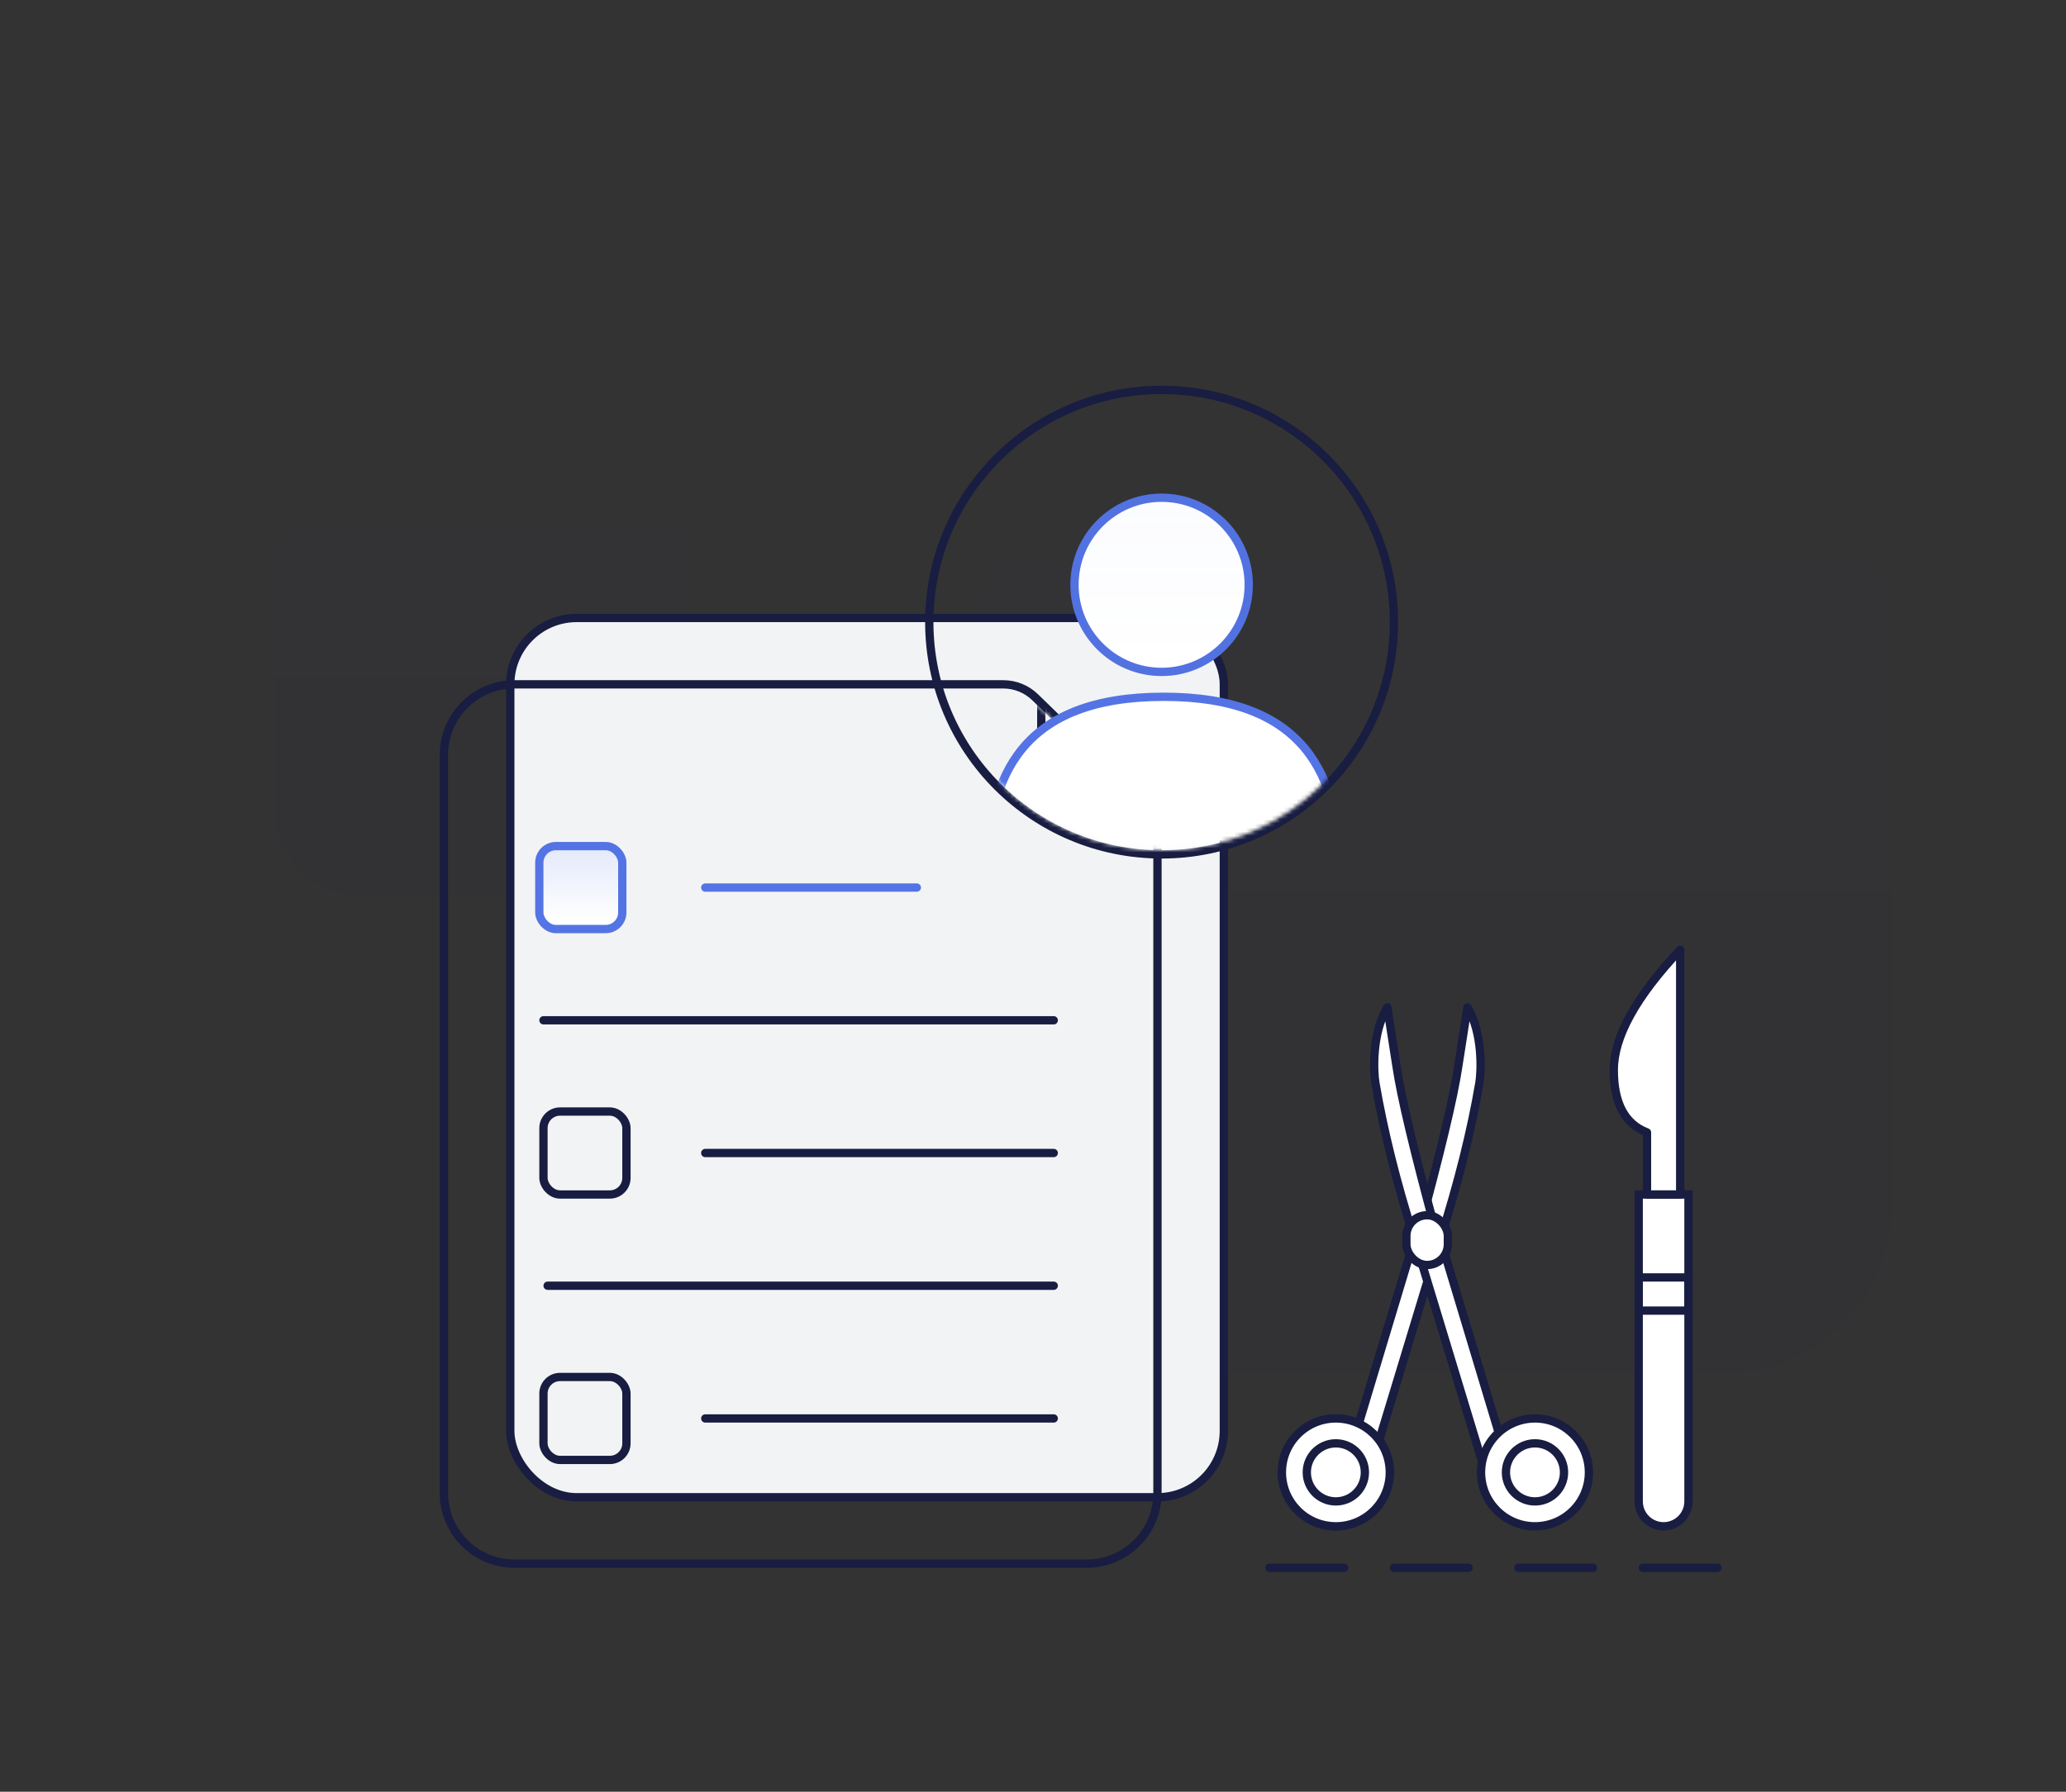 <?xml version="1.0" encoding="UTF-8"?>
<svg width="498px" height="432px" viewBox="0 0 498 432" version="1.1" xmlns="http://www.w3.org/2000/svg" xmlns:xlink="http://www.w3.org/1999/xlink">
    <rect x="0" y="0" width="498" height="432" fill="#333333" stroke="none"/>
    <!-- Generator: Sketch 60.1 (88133) - https://sketch.com -->
    <title>img_手术信息</title>
    <desc>Created with Sketch.</desc>
    <defs>
        <linearGradient x1="50%" y1="0%" x2="50%" y2="100%" id="linearGradient-1">
            <stop stop-color="#353E76" stop-opacity="0.02" offset="0%"></stop>
            <stop stop-color="#181D41" stop-opacity="0.04" offset="100%"></stop>
        </linearGradient>
        <path d="M16,0 L133.846,0 C136.451,-3.60058003e-14 138.954,1.017 140.821,2.835 L166.976,28.297 C168.909,30.179 170,32.763 170,35.462 L170,194 C170,202.837 162.837,210 154,210 L16,210 C7.163,210 1.082166e-15,202.837 0,194 L0,16 C-1.082166e-15,7.163 7.163,1.623249e-15 16,0 Z" id="path-2"></path>
        <linearGradient x1="25.972%" y1="90.419%" x2="25.972%" y2="0%" id="linearGradient-4">
            <stop stop-color="#5474E5" stop-opacity="0" offset="0%"></stop>
            <stop stop-color="#5474E5" offset="100%"></stop>
        </linearGradient>
        <circle id="path-5" cx="66" cy="66" r="55"></circle>
    </defs>
    <g id="img_手术信息" stroke="none" stroke-width="1" fill="none" fill-rule="evenodd">
        <rect id="矩形" fill="url(#linearGradient-1)" x="236" y="111" width="220" height="220" rx="40"></rect>
        <rect id="矩形备份" fill="url(#linearGradient-1)" x="66" y="116" width="100" height="100" rx="20"></rect>
        <rect id="矩形备份-3" stroke="#181D41" stroke-width="2" fill="#F2F3F4" stroke-linejoin="round" x="123" y="149" width="172" height="212" rx="16"></rect>
        <g id="矩形备份-9" transform="translate(108, 166)">
            <mask id="mask-3" fill="white">
                <use xlink:href="#path-2"></use>
            </mask>
            <path stroke="#181D41" stroke-width="2" d="M16,-1 L133.846,-1 C136.712,-1 139.465,0.119 141.519,2.118 L167.673,27.58 C169.8,29.651 171,32.494 171,35.462 L171,194 C171,203.389 163.389,211 154,211 L16,211 C6.611,211 -1,203.389 -1,194 L-1,16 C-1,6.611 6.611,-1 16,-1 Z"></path>
            <path d="M143,-18.414 L188.414,27 L156,27 C148.82,27 143,21.18 143,14 L143,-18.414 Z" stroke="#181D41" stroke-width="2" fill="#F2F3F4" stroke-linejoin="round" mask="url(#mask-3)"></path>
            <g id="编组" mask="url(#mask-3)">
                <g transform="translate(22, 38)">
                    <rect id="矩形" stroke="#5474E5" stroke-width="2" fill="#FFFFFF" x="0" y="0" width="20" height="20" rx="4"></rect>
                    <rect id="矩形备份-12" stroke="none" fill="url(#linearGradient-4)" opacity="0.16" x="1" y="0" width="20" height="20" rx="4"></rect>
                    <path d="M40,9 L91,9 C91.552,9 92,9.448 92,10 C92,10.552 91.552,11 91,11 L40,11 C39.448,11 39,10.552 39,10 C39,9.448 39.448,9 40,9 Z" id="矩形备份-2" stroke="none" fill="#5474E5"></path>
                    <path d="M1,41 L124,41 C124.552,41 125,41.448 125,42 C125,42.552 124.552,43 124,43 L1,43 C0.448,43 6.76353751e-17,42.552 0,42 C-6.76353751e-17,41.448 0.448,41 1,41 Z" id="矩形备份-4" stroke="none" fill="#181D41"></path>
                    <rect id="矩形备份-8" stroke="#181D41" stroke-width="2" fill="#F2F3F4" x="1" y="64" width="20" height="20" rx="4"></rect>
                    <path d="M40,73 L124,73 C124.552,73 125,73.448 125,74 C125,74.552 124.552,75 124,75 L40,75 C39.448,75 39,74.552 39,74 C39,73.448 39.448,73 40,73 Z" id="矩形备份-7" stroke="none" fill="#181D41"></path>
                    <rect id="矩形备份-11" stroke="#181D41" stroke-width="2" fill="#F2F3F4" x="1" y="128" width="20" height="20" rx="4"></rect>
                    <path d="M40,137 L124,137 C124.552,137 125,137.448 125,138 C125,138.552 124.552,139 124,139 L40,139 C39.448,139 39,138.552 39,138 C39,137.448 39.448,137 40,137 Z" id="矩形备份-10" stroke="none" fill="#181D41"></path>
                    <path d="M2,105 L124,105 C124.552,105 125,105.448 125,106 C125,106.552 124.552,107 124,107 L2,107 C1.448,107 1,106.552 1,106 C1,105.448 1.448,105 2,105 Z" id="矩形备份-6" stroke="none" fill="#181D41"></path>
                </g>
            </g>
        </g>
        <g id="椭圆形备份-3-+-椭圆形备份-5-蒙版备份备份" transform="translate(214, 84)">
            <mask id="mask-6" fill="white">
                <use xlink:href="#path-5"></use>
            </mask>
            <circle stroke="#181D41" stroke-width="2" cx="66" cy="66" r="56"></circle>
            <circle id="椭圆形备份-3" stroke="#5474E5" stroke-width="2" fill="#FFFFFF" mask="url(#mask-6)" cx="66" cy="57" r="21"></circle>
            <circle id="椭圆形备份-4" stroke="#181D41" stroke-width="2" fill="url(#linearGradient-4)" opacity="0.16" mask="url(#mask-6)" cx="66" cy="57" r="21"></circle>
            <path d="M66.5,169 C89.972,169 109,149.972 109,126.5 C109,103.028 100.564,84 66.5,84 C32.436,84 24,103.028 24,126.5 C24,149.972 43.028,169 66.5,169 Z" id="椭圆形备份-5" stroke="#5474E5" stroke-width="2" fill="#FFFFFF" mask="url(#mask-6)"></path>
        </g>
        <g id="编组-7" transform="translate(309, 241)" stroke="#181D41" stroke-width="2">
            <circle id="椭圆形备份-6" fill="#FFFFFF" cx="13" cy="114" r="13"></circle>
            <path d="M45.052,19.136 C43.893,30.754 41.671,43.351 38.387,56.928 L38.08,58.189 L26,111 L20,111 L31.958,58.189 L33,56 C36.887,36.415 39.119,22.908 39.698,15.478 C39.869,13.277 40.394,7.603 40.911,1.163 C45.052,7.039 45.33,16.351 45.052,19.136 Z" id="路径" fill="#FFFFFF" stroke-linejoin="round" transform="translate(32.565, 56.082) rotate(4) translate(-32.565, -56.082) "></path>
            <path d="M50.052,19.136 C48.893,30.754 46.671,43.351 43.387,56.928 L43.08,58.189 L31,111 L25,111 L36.958,58.189 L38,56 C41.887,36.415 44.119,22.908 44.698,15.478 C44.869,13.277 45.394,7.603 45.911,1.163 C50.052,7.039 50.33,16.351 50.052,19.136 Z" id="路径备份" fill="#FFFFFF" stroke-linejoin="round" transform="translate(37.565, 56.082) scale(-1, 1) rotate(4) translate(-37.565, -56.082) "></path>
            <circle id="椭圆形备份-7" fill="#FFFFFF" cx="61" cy="114" r="13"></circle>
            <circle id="椭圆形备份-9" cx="61" cy="114" r="7"></circle>
            <rect id="矩形" fill="#FFFFFF" x="30" y="52" width="10" height="12" rx="5"></rect>
            <circle id="椭圆形" fill="#FFFFFF" cx="13" cy="114" r="13"></circle>
            <circle id="椭圆形备份-8" cx="13" cy="114" r="7"></circle>
        </g>
        <g id="编组-6" transform="translate(389, 229)" stroke="#181D41" stroke-width="2">
            <path d="M6,59 L18,59 L18,133 C18,136.314 15.314,139 12,139 C8.686,139 6,136.314 6,133 L6,59 L6,59 Z" id="矩形" fill="#FFFFFF"></path>
            <rect id="矩形备份-37" x="6" y="79" width="12" height="8"></rect>
            <path d="M16,0 L16,59 L8,59 L8,44.032 C2.667,41.995 0,36.979 0,28.984 C0,20.989 5.333,11.328 16,0 Z" id="矩形备份-33" fill="#FFFFFF" stroke-linejoin="round"></path>
        </g>
        <line x1="306" y1="378" x2="416.198" y2="378" id="路径-20" stroke="#181D41" stroke-width="2" stroke-linecap="round" stroke-linejoin="round" stroke-dasharray="18,12"></line>
    </g>
</svg>
